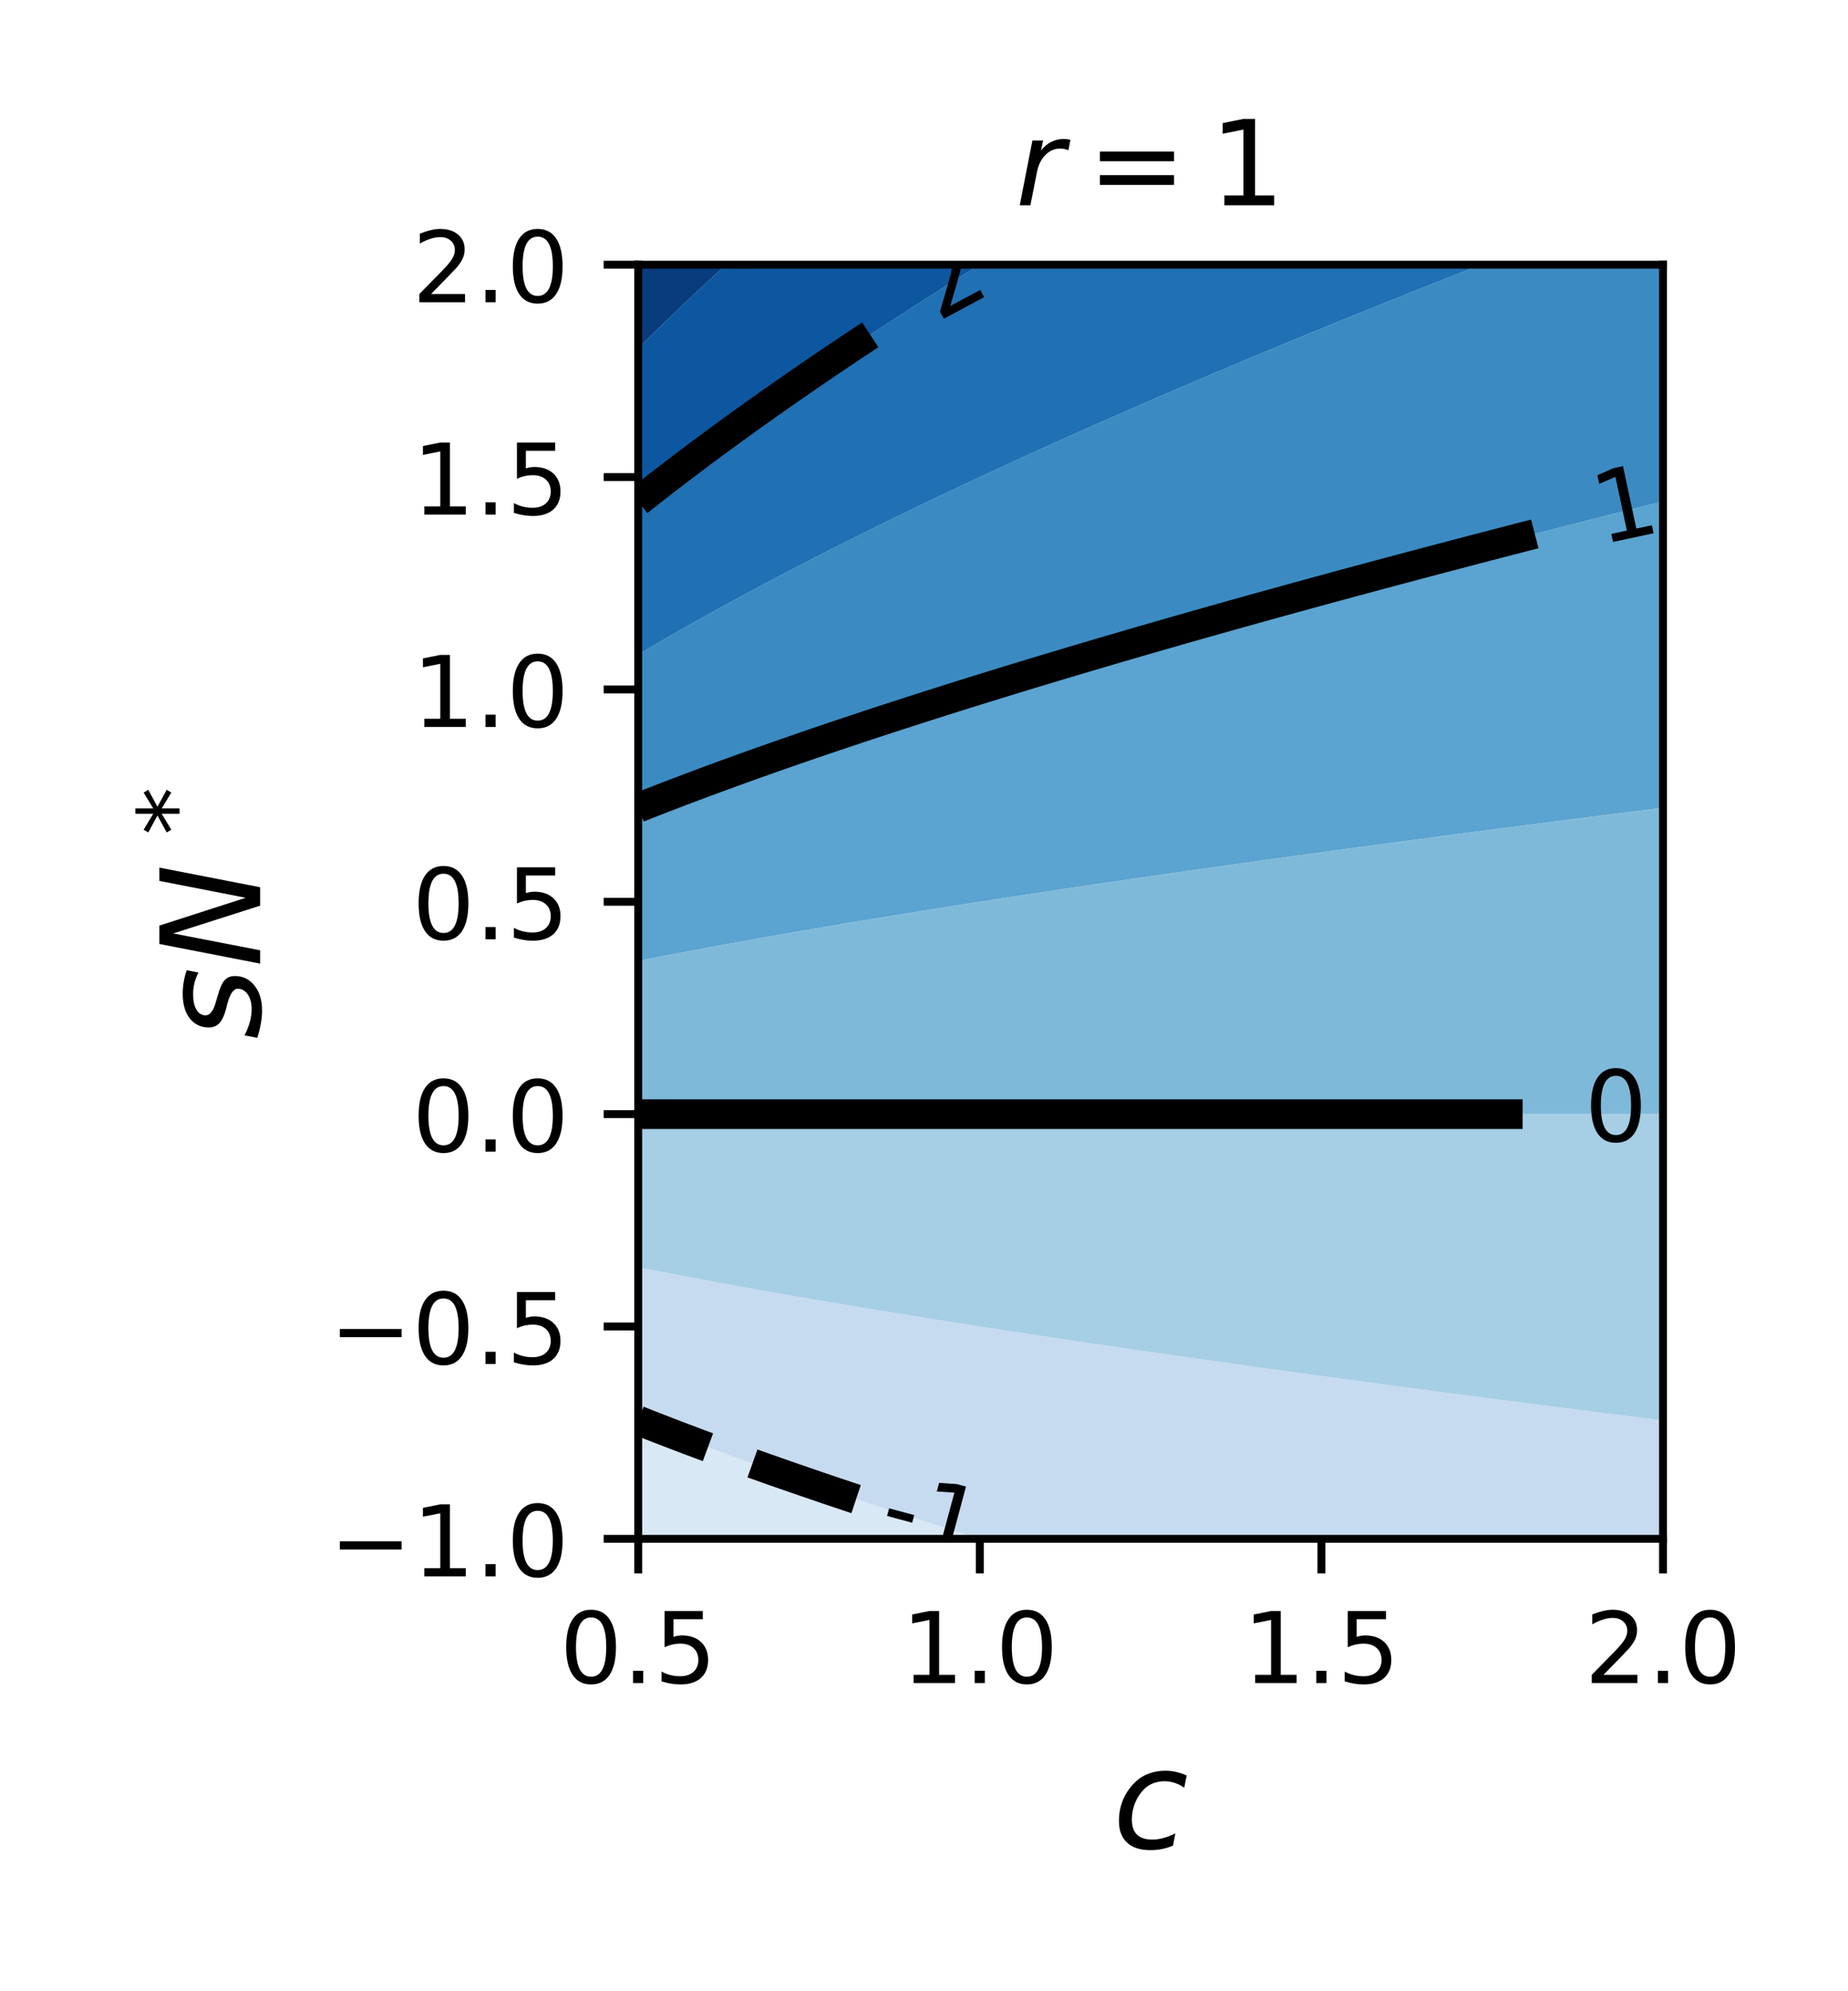 <?xml version="1.0" encoding="utf-8" standalone="no"?>
<!DOCTYPE svg PUBLIC "-//W3C//DTD SVG 1.1//EN"
  "http://www.w3.org/Graphics/SVG/1.1/DTD/svg11.dtd">
<!-- Created with matplotlib (http://matplotlib.org/) -->
<svg height="201.6pt" version="1.1" viewBox="0 0 187.2 201.6" width="187.2pt" xmlns="http://www.w3.org/2000/svg" xmlns:xlink="http://www.w3.org/1999/xlink">
 <defs>
  <style type="text/css">
*{stroke-linecap:butt;stroke-linejoin:round;}
  </style>
 </defs>
 <g id="figure_1">
  <g id="patch_1">
   <path d="M 0 201.6 
L 187.2 201.6 
L 187.2 0 
L 0 0 
z
" style="fill:#ffffff;"/>
  </g>
  <g id="axes_1">
   <g id="patch_2">
    <path d="M 64.65 155.8 
L 168.463 155.8 
L 168.463 26.8 
L 64.65 26.8 
z
" style="fill:#ffffff;"/>
   </g>
   <g id="PathCollection_1"/>
   <g id="PathCollection_2">
    <path clip-path="url(#p3754735c29)" d="M 64.65 154.484 
L 64.65 153.167 
L 64.65 151.851 
L 64.65 150.535 
L 64.65 149.218 
L 64.65 147.902 
L 64.65 146.586 
L 64.65 145.269 
L 64.65 143.953 
L 64.65 143.818 
L 64.996 143.953 
L 65.709 144.236 
L 66.769 144.649 
L 67.828 145.058 
L 68.384 145.269 
L 68.887 145.463 
L 69.947 145.864 
L 71.006 146.261 
L 71.883 146.586 
L 72.065 146.654 
L 73.124 147.044 
L 74.184 147.43 
L 75.243 147.813 
L 75.494 147.902 
L 76.302 148.192 
L 77.362 148.569 
L 78.421 148.943 
L 79.211 149.218 
L 79.48 149.313 
L 80.54 149.681 
L 81.599 150.046 
L 82.658 150.409 
L 83.03 150.535 
L 83.718 150.769 
L 84.777 151.127 
L 85.836 151.482 
L 86.896 151.835 
L 86.945 151.851 
L 87.955 152.186 
L 89.014 152.534 
L 90.073 152.88 
L 90.958 153.167 
L 91.133 153.225 
L 92.192 153.567 
L 93.251 153.907 
L 94.311 154.245 
L 95.063 154.484 
L 95.37 154.582 
L 96.429 154.916 
L 97.489 155.249 
L 98.548 155.58 
L 99.257 155.8 
L 98.548 155.8 
L 97.489 155.8 
L 96.429 155.8 
L 95.37 155.8 
L 94.311 155.8 
L 93.251 155.8 
L 92.192 155.8 
L 91.133 155.8 
L 90.073 155.8 
L 89.014 155.8 
L 87.955 155.8 
L 86.896 155.8 
L 85.836 155.8 
L 84.777 155.8 
L 83.718 155.8 
L 82.658 155.8 
L 81.599 155.8 
L 80.54 155.8 
L 79.48 155.8 
L 78.421 155.8 
L 77.362 155.8 
L 76.302 155.8 
L 75.243 155.8 
L 74.184 155.8 
L 73.124 155.8 
L 72.065 155.8 
L 71.006 155.8 
L 69.947 155.8 
L 68.887 155.8 
L 67.828 155.8 
L 66.769 155.8 
L 65.709 155.8 
L 64.65 155.8 
z
" style="fill:#d9e8f5;"/>
   </g>
   <g id="PathCollection_3">
    <path clip-path="url(#p3754735c29)" d="M 64.996 143.953 
L 64.65 143.818 
L 64.65 142.637 
L 64.65 141.32 
L 64.65 140.004 
L 64.65 138.688 
L 64.65 137.371 
L 64.65 136.055 
L 64.65 134.739 
L 64.65 133.422 
L 64.65 132.106 
L 64.65 130.79 
L 64.65 129.473 
L 64.65 128.309 
L 65.709 128.518 
L 66.769 128.725 
L 67.828 128.929 
L 68.887 129.132 
L 69.947 129.332 
L 70.705 129.473 
L 71.006 129.53 
L 72.065 129.727 
L 73.124 129.922 
L 74.184 130.115 
L 75.243 130.306 
L 76.302 130.496 
L 77.362 130.684 
L 77.962 130.79 
L 78.421 130.871 
L 79.48 131.057 
L 80.54 131.241 
L 81.599 131.423 
L 82.658 131.605 
L 83.718 131.785 
L 84.777 131.963 
L 85.63 132.106 
L 85.836 132.141 
L 86.896 132.317 
L 87.955 132.493 
L 89.014 132.667 
L 90.073 132.84 
L 91.133 133.012 
L 92.192 133.183 
L 93.251 133.354 
L 93.685 133.422 
L 94.311 133.523 
L 95.37 133.691 
L 96.429 133.858 
L 97.489 134.025 
L 98.548 134.19 
L 99.607 134.355 
L 100.667 134.519 
L 101.726 134.682 
L 102.1 134.739 
L 102.785 134.844 
L 103.845 135.005 
L 104.904 135.166 
L 105.963 135.326 
L 107.022 135.485 
L 108.082 135.644 
L 109.141 135.802 
L 110.2 135.959 
L 110.855 136.055 
L 111.26 136.115 
L 112.319 136.271 
L 113.378 136.426 
L 114.438 136.581 
L 115.497 136.734 
L 116.556 136.888 
L 117.616 137.04 
L 118.675 137.192 
L 119.734 137.344 
L 119.929 137.371 
L 120.793 137.495 
L 121.853 137.645 
L 122.912 137.795 
L 123.971 137.944 
L 125.031 138.093 
L 126.09 138.241 
L 127.149 138.389 
L 128.209 138.536 
L 129.268 138.683 
L 129.305 138.688 
L 130.327 138.829 
L 131.387 138.975 
L 132.446 139.12 
L 133.505 139.265 
L 134.565 139.409 
L 135.624 139.553 
L 136.683 139.696 
L 137.742 139.839 
L 138.802 139.982 
L 138.97 140.004 
L 139.861 140.124 
L 140.92 140.265 
L 141.98 140.407 
L 143.039 140.548 
L 144.098 140.688 
L 145.158 140.828 
L 146.217 140.968 
L 147.276 141.107 
L 148.336 141.246 
L 148.907 141.32 
L 149.395 141.384 
L 150.454 141.523 
L 151.514 141.66 
L 152.573 141.798 
L 153.632 141.935 
L 154.691 142.071 
L 155.751 142.208 
L 156.81 142.344 
L 157.869 142.479 
L 158.929 142.615 
L 159.102 142.637 
L 159.988 142.75 
L 161.047 142.884 
L 162.107 143.019 
L 163.166 143.153 
L 164.225 143.286 
L 165.285 143.42 
L 166.344 143.553 
L 167.403 143.685 
L 168.463 143.818 
L 168.463 143.953 
L 168.463 145.269 
L 168.463 146.586 
L 168.463 147.902 
L 168.463 149.218 
L 168.463 150.535 
L 168.463 151.851 
L 168.463 153.167 
L 168.463 154.484 
L 168.463 155.8 
L 167.403 155.8 
L 166.344 155.8 
L 165.285 155.8 
L 164.225 155.8 
L 163.166 155.8 
L 162.107 155.8 
L 161.047 155.8 
L 159.988 155.8 
L 158.929 155.8 
L 157.869 155.8 
L 156.81 155.8 
L 155.751 155.8 
L 154.691 155.8 
L 153.632 155.8 
L 152.573 155.8 
L 151.514 155.8 
L 150.454 155.8 
L 149.395 155.8 
L 148.336 155.8 
L 147.276 155.8 
L 146.217 155.8 
L 145.158 155.8 
L 144.098 155.8 
L 143.039 155.8 
L 141.98 155.8 
L 140.92 155.8 
L 139.861 155.8 
L 138.802 155.8 
L 137.742 155.8 
L 136.683 155.8 
L 135.624 155.8 
L 134.565 155.8 
L 133.505 155.8 
L 132.446 155.8 
L 131.387 155.8 
L 130.327 155.8 
L 129.268 155.8 
L 128.209 155.8 
L 127.149 155.8 
L 126.09 155.8 
L 125.031 155.8 
L 123.971 155.8 
L 122.912 155.8 
L 121.853 155.8 
L 120.793 155.8 
L 119.734 155.8 
L 118.675 155.8 
L 117.616 155.8 
L 116.556 155.8 
L 115.497 155.8 
L 114.438 155.8 
L 113.378 155.8 
L 112.319 155.8 
L 111.26 155.8 
L 110.2 155.8 
L 109.141 155.8 
L 108.082 155.8 
L 107.022 155.8 
L 105.963 155.8 
L 104.904 155.8 
L 103.845 155.8 
L 102.785 155.8 
L 101.726 155.8 
L 100.667 155.8 
L 99.607 155.8 
L 99.257 155.8 
L 98.548 155.58 
L 97.489 155.249 
L 96.429 154.916 
L 95.37 154.582 
L 95.063 154.484 
L 94.311 154.245 
L 93.251 153.907 
L 92.192 153.567 
L 91.133 153.225 
L 90.958 153.167 
L 90.073 152.88 
L 89.014 152.534 
L 87.955 152.186 
L 86.945 151.851 
L 86.896 151.835 
L 85.836 151.482 
L 84.777 151.127 
L 83.718 150.769 
L 83.03 150.535 
L 82.658 150.409 
L 81.599 150.046 
L 80.54 149.681 
L 79.48 149.313 
L 79.211 149.218 
L 78.421 148.943 
L 77.362 148.569 
L 76.302 148.192 
L 75.494 147.902 
L 75.243 147.813 
L 74.184 147.43 
L 73.124 147.044 
L 72.065 146.654 
L 71.883 146.586 
L 71.006 146.261 
L 69.947 145.864 
L 68.887 145.463 
L 68.384 145.269 
L 67.828 145.058 
L 66.769 144.649 
L 65.709 144.236 
z
" style="fill:#c6dbef;"/>
   </g>
   <g id="PathCollection_4">
    <path clip-path="url(#p3754735c29)" d="M 64.65 128.157 
L 64.65 126.841 
L 64.65 125.524 
L 64.65 124.208 
L 64.65 122.892 
L 64.65 121.576 
L 64.65 120.259 
L 64.65 118.943 
L 64.65 117.627 
L 64.65 116.31 
L 64.65 114.994 
L 64.65 113.678 
L 64.65 112.8 
L 65.709 112.8 
L 66.769 112.8 
L 67.828 112.8 
L 68.887 112.8 
L 69.947 112.8 
L 71.006 112.8 
L 72.065 112.8 
L 73.124 112.8 
L 74.184 112.8 
L 75.243 112.8 
L 76.302 112.8 
L 77.362 112.8 
L 78.421 112.8 
L 79.48 112.8 
L 80.54 112.8 
L 81.599 112.8 
L 82.658 112.8 
L 83.718 112.8 
L 84.777 112.8 
L 85.836 112.8 
L 86.896 112.8 
L 87.955 112.8 
L 89.014 112.8 
L 90.073 112.8 
L 91.133 112.8 
L 92.192 112.8 
L 93.251 112.8 
L 94.311 112.8 
L 95.37 112.8 
L 96.429 112.8 
L 97.489 112.8 
L 98.548 112.8 
L 99.607 112.8 
L 100.667 112.8 
L 101.726 112.8 
L 102.785 112.8 
L 103.845 112.8 
L 104.904 112.8 
L 105.963 112.8 
L 107.022 112.8 
L 108.082 112.8 
L 109.141 112.8 
L 110.2 112.8 
L 111.26 112.8 
L 112.319 112.8 
L 113.378 112.8 
L 114.438 112.8 
L 115.497 112.8 
L 116.556 112.8 
L 117.616 112.8 
L 118.675 112.8 
L 119.734 112.8 
L 120.793 112.8 
L 121.853 112.8 
L 122.912 112.8 
L 123.971 112.8 
L 125.031 112.8 
L 126.09 112.8 
L 127.149 112.8 
L 128.209 112.8 
L 129.268 112.8 
L 130.327 112.8 
L 131.387 112.8 
L 132.446 112.8 
L 133.505 112.8 
L 134.565 112.8 
L 135.624 112.8 
L 136.683 112.8 
L 137.742 112.8 
L 138.802 112.8 
L 139.861 112.8 
L 140.92 112.8 
L 141.98 112.8 
L 143.039 112.8 
L 144.098 112.8 
L 145.158 112.8 
L 146.217 112.8 
L 147.276 112.8 
L 148.336 112.8 
L 149.395 112.8 
L 150.454 112.8 
L 151.514 112.8 
L 152.573 112.8 
L 153.632 112.8 
L 154.691 112.8 
L 155.751 112.8 
L 156.81 112.8 
L 157.869 112.8 
L 158.929 112.8 
L 159.988 112.8 
L 161.047 112.8 
L 162.107 112.8 
L 163.166 112.8 
L 164.225 112.8 
L 165.285 112.8 
L 166.344 112.8 
L 167.403 112.8 
L 168.463 112.8 
L 168.463 113.678 
L 168.463 114.994 
L 168.463 116.31 
L 168.463 117.627 
L 168.463 118.943 
L 168.463 120.259 
L 168.463 121.576 
L 168.463 122.892 
L 168.463 124.208 
L 168.463 125.524 
L 168.463 126.841 
L 168.463 128.157 
L 168.463 129.473 
L 168.463 130.79 
L 168.463 132.106 
L 168.463 133.422 
L 168.463 134.739 
L 168.463 136.055 
L 168.463 137.371 
L 168.463 138.688 
L 168.463 140.004 
L 168.463 141.32 
L 168.463 142.637 
L 168.463 143.818 
L 167.403 143.685 
L 166.344 143.553 
L 165.285 143.42 
L 164.225 143.286 
L 163.166 143.153 
L 162.107 143.019 
L 161.047 142.884 
L 159.988 142.75 
L 159.102 142.637 
L 158.929 142.615 
L 157.869 142.479 
L 156.81 142.344 
L 155.751 142.208 
L 154.691 142.071 
L 153.632 141.935 
L 152.573 141.798 
L 151.514 141.66 
L 150.454 141.523 
L 149.395 141.384 
L 148.907 141.32 
L 148.336 141.246 
L 147.276 141.107 
L 146.217 140.968 
L 145.158 140.828 
L 144.098 140.688 
L 143.039 140.548 
L 141.98 140.407 
L 140.92 140.265 
L 139.861 140.124 
L 138.97 140.004 
L 138.802 139.982 
L 137.742 139.839 
L 136.683 139.696 
L 135.624 139.553 
L 134.565 139.409 
L 133.505 139.265 
L 132.446 139.12 
L 131.387 138.975 
L 130.327 138.829 
L 129.305 138.688 
L 129.268 138.683 
L 128.209 138.536 
L 127.149 138.389 
L 126.09 138.241 
L 125.031 138.093 
L 123.971 137.944 
L 122.912 137.795 
L 121.853 137.645 
L 120.793 137.495 
L 119.929 137.371 
L 119.734 137.344 
L 118.675 137.192 
L 117.616 137.04 
L 116.556 136.888 
L 115.497 136.734 
L 114.438 136.581 
L 113.378 136.426 
L 112.319 136.271 
L 111.26 136.115 
L 110.855 136.055 
L 110.2 135.959 
L 109.141 135.802 
L 108.082 135.644 
L 107.022 135.485 
L 105.963 135.326 
L 104.904 135.166 
L 103.845 135.005 
L 102.785 134.844 
L 102.1 134.739 
L 101.726 134.682 
L 100.667 134.519 
L 99.607 134.355 
L 98.548 134.19 
L 97.489 134.025 
L 96.429 133.858 
L 95.37 133.691 
L 94.311 133.523 
L 93.685 133.422 
L 93.251 133.354 
L 92.192 133.183 
L 91.133 133.012 
L 90.073 132.84 
L 89.014 132.667 
L 87.955 132.493 
L 86.896 132.317 
L 85.836 132.141 
L 85.63 132.106 
L 84.777 131.963 
L 83.718 131.785 
L 82.658 131.605 
L 81.599 131.423 
L 80.54 131.241 
L 79.48 131.057 
L 78.421 130.871 
L 77.962 130.79 
L 77.362 130.684 
L 76.302 130.496 
L 75.243 130.306 
L 74.184 130.115 
L 73.124 129.922 
L 72.065 129.727 
L 71.006 129.53 
L 70.705 129.473 
L 69.947 129.332 
L 68.887 129.132 
L 67.828 128.929 
L 66.769 128.725 
L 65.709 128.518 
L 64.65 128.309 
z
" style="fill:#a6cee4;"/>
   </g>
   <g id="PathCollection_5">
    <path clip-path="url(#p3754735c29)" d="M 64.65 112.361 
L 64.65 111.045 
L 64.65 109.729 
L 64.65 108.412 
L 64.65 107.096 
L 64.65 105.78 
L 64.65 104.463 
L 64.65 103.147 
L 64.65 101.831 
L 64.65 100.514 
L 64.65 99.198 
L 64.65 97.882 
L 64.65 97.291 
L 65.709 97.082 
L 66.769 96.875 
L 67.828 96.671 
L 68.384 96.565 
L 68.887 96.468 
L 69.947 96.268 
L 71.006 96.07 
L 72.065 95.873 
L 73.124 95.678 
L 74.184 95.485 
L 75.243 95.294 
L 75.494 95.249 
L 76.302 95.104 
L 77.362 94.916 
L 78.421 94.729 
L 79.48 94.543 
L 80.54 94.359 
L 81.599 94.177 
L 82.658 93.995 
L 83.03 93.933 
L 83.718 93.815 
L 84.777 93.637 
L 85.836 93.459 
L 86.896 93.283 
L 87.955 93.107 
L 89.014 92.933 
L 90.073 92.76 
L 90.958 92.616 
L 91.133 92.588 
L 92.192 92.417 
L 93.251 92.246 
L 94.311 92.077 
L 95.37 91.909 
L 96.429 91.742 
L 97.489 91.575 
L 98.548 91.41 
L 99.257 91.3 
L 99.607 91.245 
L 100.667 91.081 
L 101.726 90.918 
L 102.785 90.756 
L 103.845 90.595 
L 104.904 90.434 
L 105.963 90.274 
L 107.022 90.115 
L 107.9 89.984 
L 108.082 89.956 
L 109.141 89.798 
L 110.2 89.641 
L 111.26 89.485 
L 112.319 89.329 
L 113.378 89.174 
L 114.438 89.019 
L 115.497 88.866 
L 116.556 88.712 
L 116.87 88.667 
L 117.616 88.56 
L 118.675 88.408 
L 119.734 88.256 
L 120.793 88.105 
L 121.853 87.955 
L 122.912 87.805 
L 123.971 87.656 
L 125.031 87.507 
L 126.09 87.359 
L 126.147 87.351 
L 127.149 87.211 
L 128.209 87.064 
L 129.268 86.917 
L 130.327 86.771 
L 131.387 86.625 
L 132.446 86.48 
L 133.505 86.335 
L 134.565 86.191 
L 135.624 86.047 
L 135.717 86.035 
L 136.683 85.904 
L 137.742 85.761 
L 138.802 85.618 
L 139.861 85.476 
L 140.92 85.335 
L 141.98 85.193 
L 143.039 85.052 
L 144.098 84.912 
L 145.158 84.772 
L 145.565 84.718 
L 146.217 84.632 
L 147.276 84.493 
L 148.336 84.354 
L 149.395 84.216 
L 150.454 84.077 
L 151.514 83.94 
L 152.573 83.802 
L 153.632 83.665 
L 154.691 83.529 
L 155.675 83.402 
L 155.751 83.392 
L 156.81 83.256 
L 157.869 83.121 
L 158.929 82.985 
L 159.988 82.85 
L 161.047 82.716 
L 162.107 82.581 
L 163.166 82.447 
L 164.225 82.314 
L 165.285 82.18 
L 166.039 82.086 
L 166.344 82.047 
L 167.403 81.915 
L 168.463 81.782 
L 168.463 82.086 
L 168.463 83.402 
L 168.463 84.718 
L 168.463 86.035 
L 168.463 87.351 
L 168.463 88.667 
L 168.463 89.984 
L 168.463 91.3 
L 168.463 92.616 
L 168.463 93.933 
L 168.463 95.249 
L 168.463 96.565 
L 168.463 97.882 
L 168.463 99.198 
L 168.463 100.514 
L 168.463 101.831 
L 168.463 103.147 
L 168.463 104.463 
L 168.463 105.78 
L 168.463 107.096 
L 168.463 108.412 
L 168.463 109.729 
L 168.463 111.045 
L 168.463 112.361 
L 168.463 112.8 
L 167.403 112.8 
L 166.344 112.8 
L 165.285 112.8 
L 164.225 112.8 
L 163.166 112.8 
L 162.107 112.8 
L 161.047 112.8 
L 159.988 112.8 
L 158.929 112.8 
L 157.869 112.8 
L 156.81 112.8 
L 155.751 112.8 
L 154.691 112.8 
L 153.632 112.8 
L 152.573 112.8 
L 151.514 112.8 
L 150.454 112.8 
L 149.395 112.8 
L 148.336 112.8 
L 147.276 112.8 
L 146.217 112.8 
L 145.158 112.8 
L 144.098 112.8 
L 143.039 112.8 
L 141.98 112.8 
L 140.92 112.8 
L 139.861 112.8 
L 138.802 112.8 
L 137.742 112.8 
L 136.683 112.8 
L 135.624 112.8 
L 134.565 112.8 
L 133.505 112.8 
L 132.446 112.8 
L 131.387 112.8 
L 130.327 112.8 
L 129.268 112.8 
L 128.209 112.8 
L 127.149 112.8 
L 126.09 112.8 
L 125.031 112.8 
L 123.971 112.8 
L 122.912 112.8 
L 121.853 112.8 
L 120.793 112.8 
L 119.734 112.8 
L 118.675 112.8 
L 117.616 112.8 
L 116.556 112.8 
L 115.497 112.8 
L 114.438 112.8 
L 113.378 112.8 
L 112.319 112.8 
L 111.26 112.8 
L 110.2 112.8 
L 109.141 112.8 
L 108.082 112.8 
L 107.022 112.8 
L 105.963 112.8 
L 104.904 112.8 
L 103.845 112.8 
L 102.785 112.8 
L 101.726 112.8 
L 100.667 112.8 
L 99.607 112.8 
L 98.548 112.8 
L 97.489 112.8 
L 96.429 112.8 
L 95.37 112.8 
L 94.311 112.8 
L 93.251 112.8 
L 92.192 112.8 
L 91.133 112.8 
L 90.073 112.8 
L 89.014 112.8 
L 87.955 112.8 
L 86.896 112.8 
L 85.836 112.8 
L 84.777 112.8 
L 83.718 112.8 
L 82.658 112.8 
L 81.599 112.8 
L 80.54 112.8 
L 79.48 112.8 
L 78.421 112.8 
L 77.362 112.8 
L 76.302 112.8 
L 75.243 112.8 
L 74.184 112.8 
L 73.124 112.8 
L 72.065 112.8 
L 71.006 112.8 
L 69.947 112.8 
L 68.887 112.8 
L 67.828 112.8 
L 66.769 112.8 
L 65.709 112.8 
L 64.65 112.8 
z
" style="fill:#7fb9da;"/>
   </g>
   <g id="PathCollection_6">
    <path clip-path="url(#p3754735c29)" d="M 64.65 96.565 
L 64.65 95.249 
L 64.65 93.933 
L 64.65 92.616 
L 64.65 91.3 
L 64.65 89.984 
L 64.65 88.667 
L 64.65 87.351 
L 64.65 86.035 
L 64.65 84.718 
L 64.65 83.402 
L 64.65 82.086 
L 64.65 81.782 
L 65.709 81.364 
L 66.769 80.951 
L 67.241 80.769 
L 67.828 80.542 
L 68.887 80.137 
L 69.947 79.736 
L 70.705 79.453 
L 71.006 79.339 
L 72.065 78.946 
L 73.124 78.556 
L 74.184 78.17 
L 74.277 78.137 
L 75.243 77.787 
L 76.302 77.408 
L 77.362 77.031 
L 77.962 76.82 
L 78.421 76.657 
L 79.48 76.287 
L 80.54 75.919 
L 81.599 75.554 
L 81.745 75.504 
L 82.658 75.191 
L 83.718 74.831 
L 84.777 74.473 
L 85.63 74.188 
L 85.836 74.118 
L 86.896 73.765 
L 87.955 73.414 
L 89.014 73.066 
L 89.612 72.871 
L 90.073 72.72 
L 91.133 72.375 
L 92.192 72.033 
L 93.251 71.693 
L 93.685 71.555 
L 94.311 71.355 
L 95.37 71.018 
L 96.429 70.684 
L 97.489 70.351 
L 97.849 70.239 
L 98.548 70.02 
L 99.607 69.69 
L 100.667 69.363 
L 101.726 69.037 
L 102.1 68.922 
L 102.785 68.712 
L 103.845 68.389 
L 104.904 68.068 
L 105.963 67.748 
L 106.437 67.606 
L 107.022 67.43 
L 108.082 67.113 
L 109.141 66.797 
L 110.2 66.483 
L 110.855 66.29 
L 111.26 66.17 
L 112.319 65.858 
L 113.378 65.548 
L 114.438 65.239 
L 115.352 64.973 
L 115.497 64.931 
L 116.556 64.625 
L 117.616 64.319 
L 118.675 64.015 
L 119.734 63.712 
L 119.929 63.657 
L 120.793 63.41 
L 121.853 63.11 
L 122.912 62.81 
L 123.971 62.512 
L 124.581 62.341 
L 125.031 62.214 
L 126.09 61.918 
L 127.149 61.622 
L 128.209 61.328 
L 129.268 61.035 
L 129.305 61.024 
L 130.327 60.742 
L 131.387 60.451 
L 132.446 60.16 
L 133.505 59.871 
L 134.104 59.708 
L 134.565 59.582 
L 135.624 59.294 
L 136.683 59.008 
L 137.742 58.722 
L 138.802 58.437 
L 138.97 58.392 
L 139.861 58.152 
L 140.92 57.869 
L 141.98 57.587 
L 143.039 57.305 
L 143.905 57.076 
L 144.098 57.024 
L 145.158 56.744 
L 146.217 56.465 
L 147.276 56.186 
L 148.336 55.908 
L 148.907 55.759 
L 149.395 55.631 
L 150.454 55.355 
L 151.514 55.079 
L 152.573 54.805 
L 153.632 54.531 
L 153.973 54.443 
L 154.691 54.257 
L 155.751 53.984 
L 156.81 53.713 
L 157.869 53.441 
L 158.929 53.171 
L 159.102 53.127 
L 159.988 52.901 
L 161.047 52.631 
L 162.107 52.363 
L 163.166 52.095 
L 164.225 51.827 
L 164.294 51.81 
L 165.285 51.561 
L 166.344 51.295 
L 167.403 51.029 
L 168.463 50.764 
L 168.463 51.81 
L 168.463 53.127 
L 168.463 54.443 
L 168.463 55.759 
L 168.463 57.076 
L 168.463 58.392 
L 168.463 59.708 
L 168.463 61.024 
L 168.463 62.341 
L 168.463 63.657 
L 168.463 64.973 
L 168.463 66.29 
L 168.463 67.606 
L 168.463 68.922 
L 168.463 70.239 
L 168.463 71.555 
L 168.463 72.871 
L 168.463 74.188 
L 168.463 75.504 
L 168.463 76.82 
L 168.463 78.137 
L 168.463 79.453 
L 168.463 80.769 
L 168.463 81.782 
L 167.403 81.915 
L 166.344 82.047 
L 166.039 82.086 
L 165.285 82.18 
L 164.225 82.314 
L 163.166 82.447 
L 162.107 82.581 
L 161.047 82.716 
L 159.988 82.85 
L 158.929 82.985 
L 157.869 83.121 
L 156.81 83.256 
L 155.751 83.392 
L 155.675 83.402 
L 154.691 83.529 
L 153.632 83.665 
L 152.573 83.802 
L 151.514 83.94 
L 150.454 84.077 
L 149.395 84.216 
L 148.336 84.354 
L 147.276 84.493 
L 146.217 84.632 
L 145.565 84.718 
L 145.158 84.772 
L 144.098 84.912 
L 143.039 85.052 
L 141.98 85.193 
L 140.92 85.335 
L 139.861 85.476 
L 138.802 85.618 
L 137.742 85.761 
L 136.683 85.904 
L 135.717 86.035 
L 135.624 86.047 
L 134.565 86.191 
L 133.505 86.335 
L 132.446 86.48 
L 131.387 86.625 
L 130.327 86.771 
L 129.268 86.917 
L 128.209 87.064 
L 127.149 87.211 
L 126.147 87.351 
L 126.09 87.359 
L 125.031 87.507 
L 123.971 87.656 
L 122.912 87.805 
L 121.853 87.955 
L 120.793 88.105 
L 119.734 88.256 
L 118.675 88.408 
L 117.616 88.56 
L 116.87 88.667 
L 116.556 88.712 
L 115.497 88.866 
L 114.438 89.019 
L 113.378 89.174 
L 112.319 89.329 
L 111.26 89.485 
L 110.2 89.641 
L 109.141 89.798 
L 108.082 89.956 
L 107.9 89.984 
L 107.022 90.115 
L 105.963 90.274 
L 104.904 90.434 
L 103.845 90.595 
L 102.785 90.756 
L 101.726 90.918 
L 100.667 91.081 
L 99.607 91.245 
L 99.257 91.3 
L 98.548 91.41 
L 97.489 91.575 
L 96.429 91.742 
L 95.37 91.909 
L 94.311 92.077 
L 93.251 92.246 
L 92.192 92.417 
L 91.133 92.588 
L 90.958 92.616 
L 90.073 92.76 
L 89.014 92.933 
L 87.955 93.107 
L 86.896 93.283 
L 85.836 93.459 
L 84.777 93.637 
L 83.718 93.815 
L 83.03 93.933 
L 82.658 93.995 
L 81.599 94.177 
L 80.54 94.359 
L 79.48 94.543 
L 78.421 94.729 
L 77.362 94.916 
L 76.302 95.104 
L 75.494 95.249 
L 75.243 95.294 
L 74.184 95.485 
L 73.124 95.678 
L 72.065 95.873 
L 71.006 96.07 
L 69.947 96.268 
L 68.887 96.468 
L 68.384 96.565 
L 67.828 96.671 
L 66.769 96.875 
L 65.709 97.082 
L 64.65 97.291 
z
" style="fill:#5ba3d0;"/>
   </g>
   <g id="PathCollection_7">
    <path clip-path="url(#p3754735c29)" d="M 64.65 80.769 
L 64.65 79.453 
L 64.65 78.137 
L 64.65 76.82 
L 64.65 75.504 
L 64.65 74.188 
L 64.65 72.871 
L 64.65 71.555 
L 64.65 70.239 
L 64.65 68.922 
L 64.65 67.606 
L 64.65 66.29 
L 64.65 66.273 
L 65.709 65.646 
L 66.769 65.026 
L 66.86 64.973 
L 67.828 64.413 
L 68.887 63.805 
L 69.151 63.657 
L 69.947 63.204 
L 71.006 62.609 
L 71.49 62.341 
L 72.065 62.019 
L 73.124 61.435 
L 73.877 61.024 
L 74.184 60.855 
L 75.243 60.281 
L 76.302 59.711 
L 76.309 59.708 
L 77.362 59.147 
L 78.421 58.586 
L 78.794 58.392 
L 79.48 58.03 
L 80.54 57.478 
L 81.32 57.076 
L 81.599 56.93 
L 82.658 56.386 
L 83.718 55.846 
L 83.891 55.759 
L 84.777 55.31 
L 85.836 54.777 
L 86.507 54.443 
L 86.896 54.248 
L 87.955 53.722 
L 89.014 53.199 
L 89.163 53.127 
L 90.073 52.679 
L 91.133 52.163 
L 91.863 51.81 
L 92.192 51.65 
L 93.251 51.139 
L 94.311 50.632 
L 94.602 50.494 
L 95.37 50.127 
L 96.429 49.625 
L 97.381 49.178 
L 97.489 49.126 
L 98.548 48.63 
L 99.607 48.136 
L 100.201 47.861 
L 100.667 47.644 
L 101.726 47.155 
L 102.785 46.668 
L 103.056 46.545 
L 103.845 46.184 
L 104.904 45.702 
L 105.949 45.229 
L 105.963 45.222 
L 107.022 44.744 
L 108.082 44.269 
L 108.881 43.912 
L 109.141 43.795 
L 110.2 43.324 
L 111.26 42.855 
L 111.848 42.596 
L 112.319 42.387 
L 113.378 41.922 
L 114.438 41.458 
L 114.85 41.28 
L 115.497 40.997 
L 116.556 40.537 
L 117.616 40.079 
L 117.886 39.963 
L 118.675 39.623 
L 119.734 39.168 
L 120.793 38.716 
L 120.956 38.647 
L 121.853 38.265 
L 122.912 37.815 
L 123.971 37.367 
L 124.059 37.331 
L 125.031 36.921 
L 126.09 36.477 
L 127.149 36.034 
L 127.196 36.014 
L 128.209 35.592 
L 129.268 35.152 
L 130.327 34.713 
L 130.365 34.698 
L 131.387 34.276 
L 132.446 33.84 
L 133.505 33.406 
L 133.566 33.382 
L 134.565 32.973 
L 135.624 32.542 
L 136.683 32.111 
L 136.798 32.065 
L 137.742 31.683 
L 138.802 31.255 
L 139.861 30.829 
L 140.061 30.749 
L 140.92 30.404 
L 141.98 29.98 
L 143.039 29.557 
L 143.353 29.433 
L 144.098 29.136 
L 145.158 28.716 
L 146.217 28.297 
L 146.676 28.116 
L 147.276 27.879 
L 148.336 27.462 
L 149.395 27.047 
L 150.027 26.8 
L 150.454 26.8 
L 151.514 26.8 
L 152.573 26.8 
L 153.632 26.8 
L 154.691 26.8 
L 155.751 26.8 
L 156.81 26.8 
L 157.869 26.8 
L 158.929 26.8 
L 159.988 26.8 
L 161.047 26.8 
L 162.107 26.8 
L 163.166 26.8 
L 164.225 26.8 
L 165.285 26.8 
L 166.344 26.8 
L 167.403 26.8 
L 168.463 26.8 
L 168.463 28.116 
L 168.463 29.433 
L 168.463 30.749 
L 168.463 32.065 
L 168.463 33.382 
L 168.463 34.698 
L 168.463 36.014 
L 168.463 37.331 
L 168.463 38.647 
L 168.463 39.963 
L 168.463 41.28 
L 168.463 42.596 
L 168.463 43.912 
L 168.463 45.229 
L 168.463 46.545 
L 168.463 47.861 
L 168.463 49.178 
L 168.463 50.494 
L 168.463 50.764 
L 167.403 51.029 
L 166.344 51.295 
L 165.285 51.561 
L 164.294 51.81 
L 164.225 51.827 
L 163.166 52.095 
L 162.107 52.363 
L 161.047 52.631 
L 159.988 52.901 
L 159.102 53.127 
L 158.929 53.171 
L 157.869 53.441 
L 156.81 53.713 
L 155.751 53.984 
L 154.691 54.257 
L 153.973 54.443 
L 153.632 54.531 
L 152.573 54.805 
L 151.514 55.079 
L 150.454 55.355 
L 149.395 55.631 
L 148.907 55.759 
L 148.336 55.908 
L 147.276 56.186 
L 146.217 56.465 
L 145.158 56.744 
L 144.098 57.024 
L 143.905 57.076 
L 143.039 57.305 
L 141.98 57.587 
L 140.92 57.869 
L 139.861 58.152 
L 138.97 58.392 
L 138.802 58.437 
L 137.742 58.722 
L 136.683 59.008 
L 135.624 59.294 
L 134.565 59.582 
L 134.104 59.708 
L 133.505 59.871 
L 132.446 60.16 
L 131.387 60.451 
L 130.327 60.742 
L 129.305 61.024 
L 129.268 61.035 
L 128.209 61.328 
L 127.149 61.622 
L 126.09 61.918 
L 125.031 62.214 
L 124.581 62.341 
L 123.971 62.512 
L 122.912 62.81 
L 121.853 63.11 
L 120.793 63.41 
L 119.929 63.657 
L 119.734 63.712 
L 118.675 64.015 
L 117.616 64.319 
L 116.556 64.625 
L 115.497 64.931 
L 115.352 64.973 
L 114.438 65.239 
L 113.378 65.548 
L 112.319 65.858 
L 111.26 66.17 
L 110.855 66.29 
L 110.2 66.483 
L 109.141 66.797 
L 108.082 67.113 
L 107.022 67.43 
L 106.437 67.606 
L 105.963 67.748 
L 104.904 68.068 
L 103.845 68.389 
L 102.785 68.712 
L 102.1 68.922 
L 101.726 69.037 
L 100.667 69.363 
L 99.607 69.69 
L 98.548 70.02 
L 97.849 70.239 
L 97.489 70.351 
L 96.429 70.684 
L 95.37 71.018 
L 94.311 71.355 
L 93.685 71.555 
L 93.251 71.693 
L 92.192 72.033 
L 91.133 72.375 
L 90.073 72.72 
L 89.612 72.871 
L 89.014 73.066 
L 87.955 73.414 
L 86.896 73.765 
L 85.836 74.118 
L 85.63 74.188 
L 84.777 74.473 
L 83.718 74.831 
L 82.658 75.191 
L 81.745 75.504 
L 81.599 75.554 
L 80.54 75.919 
L 79.48 76.287 
L 78.421 76.657 
L 77.962 76.82 
L 77.362 77.031 
L 76.302 77.408 
L 75.243 77.787 
L 74.277 78.137 
L 74.184 78.17 
L 73.124 78.556 
L 72.065 78.946 
L 71.006 79.339 
L 70.705 79.453 
L 69.947 79.736 
L 68.887 80.137 
L 67.828 80.542 
L 67.241 80.769 
L 66.769 80.951 
L 65.709 81.364 
L 64.65 81.782 
z
" style="fill:#3b8bc2;"/>
   </g>
   <g id="PathCollection_8">
    <path clip-path="url(#p3754735c29)" d="M 64.65 64.973 
L 64.65 63.657 
L 64.65 62.341 
L 64.65 61.024 
L 64.65 59.708 
L 64.65 58.392 
L 64.65 57.076 
L 64.65 55.759 
L 64.65 54.443 
L 64.65 53.127 
L 64.65 51.81 
L 64.65 50.764 
L 64.996 50.494 
L 65.709 49.928 
L 66.672 49.178 
L 66.769 49.101 
L 67.828 48.283 
L 68.384 47.861 
L 68.887 47.474 
L 69.947 46.672 
L 70.118 46.545 
L 71.006 45.878 
L 71.883 45.229 
L 72.065 45.092 
L 73.124 44.313 
L 73.677 43.912 
L 74.184 43.54 
L 75.243 42.775 
L 75.494 42.596 
L 76.302 42.015 
L 77.337 41.28 
L 77.362 41.262 
L 78.421 40.515 
L 79.211 39.963 
L 79.48 39.773 
L 80.54 39.038 
L 81.109 38.647 
L 81.599 38.307 
L 82.658 37.582 
L 83.03 37.331 
L 83.718 36.862 
L 84.777 36.146 
L 84.975 36.014 
L 85.836 35.436 
L 86.896 34.73 
L 86.945 34.698 
L 87.955 34.029 
L 88.939 33.382 
L 89.014 33.332 
L 90.073 32.639 
L 90.958 32.065 
L 91.133 31.951 
L 92.192 31.266 
L 92.999 30.749 
L 93.251 30.586 
L 94.311 29.909 
L 95.063 29.433 
L 95.37 29.236 
L 96.429 28.567 
L 97.149 28.116 
L 97.489 27.902 
L 98.548 27.24 
L 99.257 26.8 
L 99.607 26.8 
L 100.667 26.8 
L 101.726 26.8 
L 102.785 26.8 
L 103.845 26.8 
L 104.904 26.8 
L 105.963 26.8 
L 107.022 26.8 
L 108.082 26.8 
L 109.141 26.8 
L 110.2 26.8 
L 111.26 26.8 
L 112.319 26.8 
L 113.378 26.8 
L 114.438 26.8 
L 115.497 26.8 
L 116.556 26.8 
L 117.616 26.8 
L 118.675 26.8 
L 119.734 26.8 
L 120.793 26.8 
L 121.853 26.8 
L 122.912 26.8 
L 123.971 26.8 
L 125.031 26.8 
L 126.09 26.8 
L 127.149 26.8 
L 128.209 26.8 
L 129.268 26.8 
L 130.327 26.8 
L 131.387 26.8 
L 132.446 26.8 
L 133.505 26.8 
L 134.565 26.8 
L 135.624 26.8 
L 136.683 26.8 
L 137.742 26.8 
L 138.802 26.8 
L 139.861 26.8 
L 140.92 26.8 
L 141.98 26.8 
L 143.039 26.8 
L 144.098 26.8 
L 145.158 26.8 
L 146.217 26.8 
L 147.276 26.8 
L 148.336 26.8 
L 149.395 26.8 
L 150.027 26.8 
L 149.395 27.047 
L 148.336 27.462 
L 147.276 27.879 
L 146.676 28.116 
L 146.217 28.297 
L 145.158 28.716 
L 144.098 29.136 
L 143.353 29.433 
L 143.039 29.557 
L 141.98 29.98 
L 140.92 30.404 
L 140.061 30.749 
L 139.861 30.829 
L 138.802 31.255 
L 137.742 31.683 
L 136.798 32.065 
L 136.683 32.111 
L 135.624 32.542 
L 134.565 32.973 
L 133.566 33.382 
L 133.505 33.406 
L 132.446 33.84 
L 131.387 34.276 
L 130.365 34.698 
L 130.327 34.713 
L 129.268 35.152 
L 128.209 35.592 
L 127.196 36.014 
L 127.149 36.034 
L 126.09 36.477 
L 125.031 36.921 
L 124.059 37.331 
L 123.971 37.367 
L 122.912 37.815 
L 121.853 38.265 
L 120.956 38.647 
L 120.793 38.716 
L 119.734 39.168 
L 118.675 39.623 
L 117.886 39.963 
L 117.616 40.079 
L 116.556 40.537 
L 115.497 40.997 
L 114.85 41.28 
L 114.438 41.458 
L 113.378 41.922 
L 112.319 42.387 
L 111.848 42.596 
L 111.26 42.855 
L 110.2 43.324 
L 109.141 43.795 
L 108.881 43.912 
L 108.082 44.269 
L 107.022 44.744 
L 105.963 45.222 
L 105.949 45.229 
L 104.904 45.702 
L 103.845 46.184 
L 103.056 46.545 
L 102.785 46.668 
L 101.726 47.155 
L 100.667 47.644 
L 100.201 47.861 
L 99.607 48.136 
L 98.548 48.63 
L 97.489 49.126 
L 97.381 49.178 
L 96.429 49.625 
L 95.37 50.127 
L 94.602 50.494 
L 94.311 50.632 
L 93.251 51.139 
L 92.192 51.65 
L 91.863 51.81 
L 91.133 52.163 
L 90.073 52.679 
L 89.163 53.127 
L 89.014 53.199 
L 87.955 53.722 
L 86.896 54.248 
L 86.507 54.443 
L 85.836 54.777 
L 84.777 55.31 
L 83.891 55.759 
L 83.718 55.846 
L 82.658 56.386 
L 81.599 56.93 
L 81.32 57.076 
L 80.54 57.478 
L 79.48 58.03 
L 78.794 58.392 
L 78.421 58.586 
L 77.362 59.147 
L 76.309 59.708 
L 76.302 59.711 
L 75.243 60.281 
L 74.184 60.855 
L 73.877 61.024 
L 73.124 61.435 
L 72.065 62.019 
L 71.49 62.341 
L 71.006 62.609 
L 69.947 63.204 
L 69.151 63.657 
L 68.887 63.805 
L 67.828 64.413 
L 66.86 64.973 
L 66.769 65.026 
L 65.709 65.646 
L 64.65 66.273 
z
" style="fill:#2070b4;"/>
   </g>
   <g id="PathCollection_9">
    <path clip-path="url(#p3754735c29)" d="M 64.65 50.494 
L 64.65 49.178 
L 64.65 47.861 
L 64.65 46.545 
L 64.65 45.229 
L 64.65 43.912 
L 64.65 42.596 
L 64.65 41.28 
L 64.65 39.963 
L 64.65 38.647 
L 64.65 37.331 
L 64.65 36.014 
L 64.65 35.255 
L 65.218 34.698 
L 65.709 34.21 
L 66.561 33.382 
L 66.769 33.177 
L 67.828 32.154 
L 67.922 32.065 
L 68.887 31.142 
L 69.306 30.749 
L 69.947 30.14 
L 70.705 29.433 
L 71.006 29.148 
L 72.065 28.165 
L 72.119 28.116 
L 73.124 27.191 
L 73.556 26.8 
L 74.184 26.8 
L 75.243 26.8 
L 76.302 26.8 
L 77.362 26.8 
L 78.421 26.8 
L 79.48 26.8 
L 80.54 26.8 
L 81.599 26.8 
L 82.658 26.8 
L 83.718 26.8 
L 84.777 26.8 
L 85.836 26.8 
L 86.896 26.8 
L 87.955 26.8 
L 89.014 26.8 
L 90.073 26.8 
L 91.133 26.8 
L 92.192 26.8 
L 93.251 26.8 
L 94.311 26.8 
L 95.37 26.8 
L 96.429 26.8 
L 97.489 26.8 
L 98.548 26.8 
L 99.257 26.8 
L 98.548 27.24 
L 97.489 27.902 
L 97.149 28.116 
L 96.429 28.567 
L 95.37 29.236 
L 95.063 29.433 
L 94.311 29.909 
L 93.251 30.586 
L 92.999 30.749 
L 92.192 31.266 
L 91.133 31.951 
L 90.958 32.065 
L 90.073 32.639 
L 89.014 33.332 
L 88.939 33.382 
L 87.955 34.029 
L 86.945 34.698 
L 86.896 34.73 
L 85.836 35.436 
L 84.975 36.014 
L 84.777 36.146 
L 83.718 36.862 
L 83.03 37.331 
L 82.658 37.582 
L 81.599 38.307 
L 81.109 38.647 
L 80.54 39.038 
L 79.48 39.773 
L 79.211 39.963 
L 78.421 40.515 
L 77.362 41.262 
L 77.337 41.28 
L 76.302 42.015 
L 75.494 42.596 
L 75.243 42.775 
L 74.184 43.54 
L 73.677 43.912 
L 73.124 44.313 
L 72.065 45.092 
L 71.883 45.229 
L 71.006 45.878 
L 70.118 46.545 
L 69.947 46.672 
L 68.887 47.474 
L 68.384 47.861 
L 67.828 48.283 
L 66.769 49.101 
L 66.672 49.178 
L 65.709 49.928 
L 64.996 50.494 
L 64.65 50.764 
z
" style="fill:#0d57a1;"/>
   </g>
   <g id="PathCollection_10">
    <path clip-path="url(#p3754735c29)" d="M 64.65 34.698 
L 64.65 33.382 
L 64.65 32.065 
L 64.65 30.749 
L 64.65 29.433 
L 64.65 28.116 
L 64.65 26.8 
L 65.709 26.8 
L 66.769 26.8 
L 67.828 26.8 
L 68.887 26.8 
L 69.947 26.8 
L 71.006 26.8 
L 72.065 26.8 
L 73.124 26.8 
L 73.556 26.8 
L 73.124 27.191 
L 72.119 28.116 
L 72.065 28.165 
L 71.006 29.148 
L 70.705 29.433 
L 69.947 30.14 
L 69.306 30.749 
L 68.887 31.142 
L 67.922 32.065 
L 67.828 32.154 
L 66.769 33.177 
L 66.561 33.382 
L 65.709 34.21 
L 65.218 34.698 
L 64.65 35.255 
z
" style="fill:#083c7d;"/>
   </g>
   <g id="matplotlib.axis_1">
    <g id="xtick_1">
     <g id="line2d_1">
      <defs>
       <path d="M 0 0 
L 0 3.5 
" id="md685a1bdb0" style="stroke:#000000;stroke-width:0.8;"/>
      </defs>
      <g>
       <use style="stroke:#000000;stroke-width:0.8;" x="64.65" xlink:href="#md685a1bdb0" y="155.8"/>
      </g>
     </g>
     <g id="text_1">
      <!-- 0.5 -->
      <defs>
       <path d="M 31.781 66.406 
Q 24.172 66.406 20.328 58.906 
Q 16.5 51.422 16.5 36.375 
Q 16.5 21.391 20.328 13.891 
Q 24.172 6.391 31.781 6.391 
Q 39.453 6.391 43.281 13.891 
Q 47.125 21.391 47.125 36.375 
Q 47.125 51.422 43.281 58.906 
Q 39.453 66.406 31.781 66.406 
z
M 31.781 74.219 
Q 44.047 74.219 50.516 64.516 
Q 56.984 54.828 56.984 36.375 
Q 56.984 17.969 50.516 8.266 
Q 44.047 -1.422 31.781 -1.422 
Q 19.531 -1.422 13.062 8.266 
Q 6.594 17.969 6.594 36.375 
Q 6.594 54.828 13.062 64.516 
Q 19.531 74.219 31.781 74.219 
z
" id="DejaVuSans-30"/>
       <path d="M 10.688 12.406 
L 21 12.406 
L 21 0 
L 10.688 0 
z
" id="DejaVuSans-2e"/>
       <path d="M 10.797 72.906 
L 49.516 72.906 
L 49.516 64.594 
L 19.828 64.594 
L 19.828 46.734 
Q 21.969 47.469 24.109 47.828 
Q 26.266 48.188 28.422 48.188 
Q 40.625 48.188 47.75 41.5 
Q 54.891 34.812 54.891 23.391 
Q 54.891 11.625 47.562 5.094 
Q 40.234 -1.422 26.906 -1.422 
Q 22.312 -1.422 17.547 -0.641 
Q 12.797 0.141 7.719 1.703 
L 7.719 11.625 
Q 12.109 9.234 16.797 8.062 
Q 21.484 6.891 26.703 6.891 
Q 35.156 6.891 40.078 11.328 
Q 45.016 15.766 45.016 23.391 
Q 45.016 31 40.078 35.438 
Q 35.156 39.891 26.703 39.891 
Q 22.75 39.891 18.812 39.016 
Q 14.891 38.141 10.797 36.281 
z
" id="DejaVuSans-35"/>
      </defs>
      <g transform="translate(56.698 170.398)scale(0.1 -0.1)">
       <use xlink:href="#DejaVuSans-30"/>
       <use x="63.623" xlink:href="#DejaVuSans-2e"/>
       <use x="95.41" xlink:href="#DejaVuSans-35"/>
      </g>
     </g>
    </g>
    <g id="xtick_2">
     <g id="line2d_2">
      <g>
       <use style="stroke:#000000;stroke-width:0.8;" x="99.254" xlink:href="#md685a1bdb0" y="155.8"/>
      </g>
     </g>
     <g id="text_2">
      <!-- 1.0 -->
      <defs>
       <path d="M 12.406 8.297 
L 28.516 8.297 
L 28.516 63.922 
L 10.984 60.406 
L 10.984 69.391 
L 28.422 72.906 
L 38.281 72.906 
L 38.281 8.297 
L 54.391 8.297 
L 54.391 0 
L 12.406 0 
z
" id="DejaVuSans-31"/>
      </defs>
      <g transform="translate(91.303 170.398)scale(0.1 -0.1)">
       <use xlink:href="#DejaVuSans-31"/>
       <use x="63.623" xlink:href="#DejaVuSans-2e"/>
       <use x="95.41" xlink:href="#DejaVuSans-30"/>
      </g>
     </g>
    </g>
    <g id="xtick_3">
     <g id="line2d_3">
      <g>
       <use style="stroke:#000000;stroke-width:0.8;" x="133.858" xlink:href="#md685a1bdb0" y="155.8"/>
      </g>
     </g>
     <g id="text_3">
      <!-- 1.5 -->
      <g transform="translate(125.907 170.398)scale(0.1 -0.1)">
       <use xlink:href="#DejaVuSans-31"/>
       <use x="63.623" xlink:href="#DejaVuSans-2e"/>
       <use x="95.41" xlink:href="#DejaVuSans-35"/>
      </g>
     </g>
    </g>
    <g id="xtick_4">
     <g id="line2d_4">
      <g>
       <use style="stroke:#000000;stroke-width:0.8;" x="168.463" xlink:href="#md685a1bdb0" y="155.8"/>
      </g>
     </g>
     <g id="text_4">
      <!-- 2.0 -->
      <defs>
       <path d="M 19.188 8.297 
L 53.609 8.297 
L 53.609 0 
L 7.328 0 
L 7.328 8.297 
Q 12.938 14.109 22.625 23.891 
Q 32.328 33.688 34.812 36.531 
Q 39.547 41.844 41.422 45.531 
Q 43.312 49.219 43.312 52.781 
Q 43.312 58.594 39.234 62.25 
Q 35.156 65.922 28.609 65.922 
Q 23.969 65.922 18.812 64.312 
Q 13.672 62.703 7.812 59.422 
L 7.812 69.391 
Q 13.766 71.781 18.938 73 
Q 24.125 74.219 28.422 74.219 
Q 39.75 74.219 46.484 68.547 
Q 53.219 62.891 53.219 53.422 
Q 53.219 48.922 51.531 44.891 
Q 49.859 40.875 45.406 35.406 
Q 44.188 33.984 37.641 27.219 
Q 31.109 20.453 19.188 8.297 
z
" id="DejaVuSans-32"/>
      </defs>
      <g transform="translate(160.511 170.398)scale(0.1 -0.1)">
       <use xlink:href="#DejaVuSans-32"/>
       <use x="63.623" xlink:href="#DejaVuSans-2e"/>
       <use x="95.41" xlink:href="#DejaVuSans-30"/>
      </g>
     </g>
    </g>
    <g id="text_5">
     <!-- $c$ -->
     <defs>
      <path d="M 53.609 52.594 
L 51.812 43.703 
Q 48.578 46.047 44.938 47.219 
Q 41.312 48.391 37.406 48.391 
Q 33.109 48.391 29.219 46.875 
Q 25.344 45.359 22.703 42.578 
Q 18.5 38.328 16.203 32.609 
Q 13.922 26.906 13.922 20.797 
Q 13.922 13.422 17.609 9.812 
Q 21.297 6.203 28.812 6.203 
Q 32.516 6.203 36.688 7.328 
Q 40.875 8.453 45.406 10.688 
L 43.703 1.812 
Q 39.797 0.203 35.672 -0.609 
Q 31.547 -1.422 27.203 -1.422 
Q 16.312 -1.422 10.453 4.016 
Q 4.594 9.469 4.594 19.578 
Q 4.594 28.078 7.641 35.234 
Q 10.688 42.391 16.703 48.094 
Q 20.797 52 26.312 54 
Q 31.844 56 38.375 56 
Q 42.188 56 45.938 55.141 
Q 49.703 54.297 53.609 52.594 
z
" id="DejaVuSans-Oblique-63"/>
     </defs>
     <g transform="translate(112.706 187.116)scale(0.14 -0.14)">
      <use xlink:href="#DejaVuSans-Oblique-63"/>
     </g>
    </g>
   </g>
   <g id="matplotlib.axis_2">
    <g id="ytick_1">
     <g id="line2d_5">
      <defs>
       <path d="M 0 0 
L -3.5 0 
" id="mf76dbaa92f" style="stroke:#000000;stroke-width:0.8;"/>
      </defs>
      <g>
       <use style="stroke:#000000;stroke-width:0.8;" x="64.65" xlink:href="#mf76dbaa92f" y="155.8"/>
      </g>
     </g>
     <g id="text_6">
      <!-- −1.0 -->
      <defs>
       <path d="M 10.594 35.5 
L 73.188 35.5 
L 73.188 27.203 
L 10.594 27.203 
z
" id="DejaVuSans-2212"/>
      </defs>
      <g transform="translate(33.367 159.599)scale(0.1 -0.1)">
       <use xlink:href="#DejaVuSans-2212"/>
       <use x="83.789" xlink:href="#DejaVuSans-31"/>
       <use x="147.412" xlink:href="#DejaVuSans-2e"/>
       <use x="179.199" xlink:href="#DejaVuSans-30"/>
      </g>
     </g>
    </g>
    <g id="ytick_2">
     <g id="line2d_6">
      <g>
       <use style="stroke:#000000;stroke-width:0.8;" x="64.65" xlink:href="#mf76dbaa92f" y="134.3"/>
      </g>
     </g>
     <g id="text_7">
      <!-- −0.5 -->
      <g transform="translate(33.367 138.099)scale(0.1 -0.1)">
       <use xlink:href="#DejaVuSans-2212"/>
       <use x="83.789" xlink:href="#DejaVuSans-30"/>
       <use x="147.412" xlink:href="#DejaVuSans-2e"/>
       <use x="179.199" xlink:href="#DejaVuSans-35"/>
      </g>
     </g>
    </g>
    <g id="ytick_3">
     <g id="line2d_7">
      <g>
       <use style="stroke:#000000;stroke-width:0.8;" x="64.65" xlink:href="#mf76dbaa92f" y="112.8"/>
      </g>
     </g>
     <g id="text_8">
      <!-- 0.0 -->
      <g transform="translate(41.747 116.599)scale(0.1 -0.1)">
       <use xlink:href="#DejaVuSans-30"/>
       <use x="63.623" xlink:href="#DejaVuSans-2e"/>
       <use x="95.41" xlink:href="#DejaVuSans-30"/>
      </g>
     </g>
    </g>
    <g id="ytick_4">
     <g id="line2d_8">
      <g>
       <use style="stroke:#000000;stroke-width:0.8;" x="64.65" xlink:href="#mf76dbaa92f" y="91.3"/>
      </g>
     </g>
     <g id="text_9">
      <!-- 0.5 -->
      <g transform="translate(41.747 95.099)scale(0.1 -0.1)">
       <use xlink:href="#DejaVuSans-30"/>
       <use x="63.623" xlink:href="#DejaVuSans-2e"/>
       <use x="95.41" xlink:href="#DejaVuSans-35"/>
      </g>
     </g>
    </g>
    <g id="ytick_5">
     <g id="line2d_9">
      <g>
       <use style="stroke:#000000;stroke-width:0.8;" x="64.65" xlink:href="#mf76dbaa92f" y="69.8"/>
      </g>
     </g>
     <g id="text_10">
      <!-- 1.0 -->
      <g transform="translate(41.747 73.599)scale(0.1 -0.1)">
       <use xlink:href="#DejaVuSans-31"/>
       <use x="63.623" xlink:href="#DejaVuSans-2e"/>
       <use x="95.41" xlink:href="#DejaVuSans-30"/>
      </g>
     </g>
    </g>
    <g id="ytick_6">
     <g id="line2d_10">
      <g>
       <use style="stroke:#000000;stroke-width:0.8;" x="64.65" xlink:href="#mf76dbaa92f" y="48.3"/>
      </g>
     </g>
     <g id="text_11">
      <!-- 1.5 -->
      <g transform="translate(41.747 52.099)scale(0.1 -0.1)">
       <use xlink:href="#DejaVuSans-31"/>
       <use x="63.623" xlink:href="#DejaVuSans-2e"/>
       <use x="95.41" xlink:href="#DejaVuSans-35"/>
      </g>
     </g>
    </g>
    <g id="ytick_7">
     <g id="line2d_11">
      <g>
       <use style="stroke:#000000;stroke-width:0.8;" x="64.65" xlink:href="#mf76dbaa92f" y="26.8"/>
      </g>
     </g>
     <g id="text_12">
      <!-- 2.0 -->
      <g transform="translate(41.747 30.599)scale(0.1 -0.1)">
       <use xlink:href="#DejaVuSans-32"/>
       <use x="63.623" xlink:href="#DejaVuSans-2e"/>
       <use x="95.41" xlink:href="#DejaVuSans-30"/>
      </g>
     </g>
    </g>
    <g id="text_13">
     <!-- $s N^*$ -->
     <defs>
      <path d="M 50 53.078 
L 48.297 44.578 
Q 44.734 46.531 40.766 47.5 
Q 36.812 48.484 32.625 48.484 
Q 25.531 48.484 21.453 46.062 
Q 17.391 43.656 17.391 39.5 
Q 17.391 34.672 26.859 32.078 
Q 27.594 31.891 27.938 31.781 
L 30.812 30.906 
Q 39.797 28.422 42.797 25.688 
Q 45.797 22.953 45.797 18.219 
Q 45.797 9.516 38.891 4.047 
Q 31.984 -1.422 20.797 -1.422 
Q 16.453 -1.422 11.672 -0.578 
Q 6.891 0.25 1.125 2 
L 2.875 11.281 
Q 7.812 8.734 12.594 7.422 
Q 17.391 6.109 21.781 6.109 
Q 28.375 6.109 32.5 8.938 
Q 36.625 11.766 36.625 16.109 
Q 36.625 20.797 25.781 23.688 
L 24.859 23.922 
L 21.781 24.703 
Q 14.938 26.516 11.766 29.469 
Q 8.594 32.422 8.594 37.016 
Q 8.594 45.75 15.156 50.875 
Q 21.734 56 33.016 56 
Q 37.453 56 41.672 55.266 
Q 45.906 54.547 50 53.078 
z
" id="DejaVuSans-Oblique-73"/>
      <path d="M 16.891 72.906 
L 30.172 72.906 
L 50.297 10.406 
L 62.5 72.906 
L 72.125 72.906 
L 57.906 0 
L 44.578 0 
L 24.516 62.891 
L 12.312 0 
L 2.688 0 
z
" id="DejaVuSans-Oblique-4e"/>
      <path d="M 47.016 60.891 
L 29.5 51.422 
L 47.016 41.891 
L 44.188 37.109 
L 27.781 47.016 
L 27.781 28.609 
L 22.219 28.609 
L 22.219 47.016 
L 5.812 37.109 
L 2.984 41.891 
L 20.516 51.422 
L 2.984 60.891 
L 5.812 65.719 
L 22.219 55.812 
L 22.219 74.219 
L 27.781 74.219 
L 27.781 55.812 
L 44.188 65.719 
z
" id="DejaVuSans-2a"/>
     </defs>
     <g transform="translate(26.456 105.23)rotate(-90)scale(0.14 -0.14)">
      <use transform="translate(0 0.766)" xlink:href="#DejaVuSans-Oblique-73"/>
      <use transform="translate(52.1 0.766)" xlink:href="#DejaVuSans-Oblique-4e"/>
      <use transform="translate(147.559 39.047)scale(0.7)" xlink:href="#DejaVuSans-2a"/>
     </g>
    </g>
   </g>
   <g id="LineCollection_1">
    <path clip-path="url(#p3754735c29)" d="M 86.721 151.777 
L 85.836 151.482 
L 84.777 151.127 
L 83.718 150.769 
L 83.03 150.535 
L 82.658 150.409 
L 81.599 150.046 
L 80.54 149.681 
L 79.48 149.313 
L 79.211 149.218 
L 78.421 148.943 
L 77.362 148.569 
L 76.302 148.192 
L 75.494 147.902 
L 75.243 147.813 
L 74.184 147.43 
L 73.124 147.044 
L 72.065 146.654 
L 71.883 146.586 
L 71.006 146.261 
L 69.947 145.864 
L 68.887 145.463 
L 68.384 145.269 
L 67.828 145.058 
L 66.769 144.649 
L 65.709 144.236 
L 64.996 143.953 
L 64.65 143.818 
" style="fill:none;stroke:#000000;stroke-dasharray:11.1,4.8;stroke-dashoffset:0;stroke-width:3;"/>
   </g>
   <g id="LineCollection_2">
    <path clip-path="url(#p3754735c29)" d="M 154.236 112.8 
L 153.632 112.8 
L 152.573 112.8 
L 151.514 112.8 
L 150.454 112.8 
L 149.395 112.8 
L 148.336 112.8 
L 147.276 112.8 
L 146.217 112.8 
L 145.158 112.8 
L 144.098 112.8 
L 143.039 112.8 
L 141.98 112.8 
L 140.92 112.8 
L 139.861 112.8 
L 138.802 112.8 
L 137.742 112.8 
L 136.683 112.8 
L 135.624 112.8 
L 134.565 112.8 
L 133.505 112.8 
L 132.446 112.8 
L 131.387 112.8 
L 130.327 112.8 
L 129.268 112.8 
L 128.209 112.8 
L 127.149 112.8 
L 126.09 112.8 
L 125.031 112.8 
L 123.971 112.8 
L 122.912 112.8 
L 121.853 112.8 
L 120.793 112.8 
L 119.734 112.8 
L 118.675 112.8 
L 117.616 112.8 
L 116.556 112.8 
L 115.497 112.8 
L 114.438 112.8 
L 113.378 112.8 
L 112.319 112.8 
L 111.26 112.8 
L 110.2 112.8 
L 109.141 112.8 
L 108.082 112.8 
L 107.022 112.8 
L 105.963 112.8 
L 104.904 112.8 
L 103.845 112.8 
L 102.785 112.8 
L 101.726 112.8 
L 100.667 112.8 
L 99.607 112.8 
L 98.548 112.8 
L 97.489 112.8 
L 96.429 112.8 
L 95.37 112.8 
L 94.311 112.8 
L 93.251 112.8 
L 92.192 112.8 
L 91.133 112.8 
L 90.073 112.8 
L 89.014 112.8 
L 87.955 112.8 
L 86.896 112.8 
L 85.836 112.8 
L 84.777 112.8 
L 83.718 112.8 
L 82.658 112.8 
L 81.599 112.8 
L 80.54 112.8 
L 79.48 112.8 
L 78.421 112.8 
L 77.362 112.8 
L 76.302 112.8 
L 75.243 112.8 
L 74.184 112.8 
L 73.124 112.8 
L 72.065 112.8 
L 71.006 112.8 
L 69.947 112.8 
L 68.887 112.8 
L 67.828 112.8 
L 66.769 112.8 
L 65.709 112.8 
L 64.65 112.8 
" style="fill:none;stroke:#000000;stroke-width:3;"/>
   </g>
   <g id="LineCollection_3">
    <path clip-path="url(#p3754735c29)" d="M 155.471 54.056 
L 154.691 54.257 
L 153.973 54.443 
L 153.632 54.531 
L 152.573 54.805 
L 151.514 55.079 
L 150.454 55.355 
L 149.395 55.631 
L 148.907 55.759 
L 148.336 55.908 
L 147.276 56.186 
L 146.217 56.465 
L 145.158 56.744 
L 144.098 57.024 
L 143.905 57.076 
L 143.039 57.305 
L 141.98 57.587 
L 140.92 57.869 
L 139.861 58.152 
L 138.97 58.392 
L 138.802 58.437 
L 137.742 58.722 
L 136.683 59.008 
L 135.624 59.294 
L 134.565 59.582 
L 134.104 59.708 
L 133.505 59.871 
L 132.446 60.16 
L 131.387 60.451 
L 130.327 60.742 
L 129.305 61.024 
L 129.268 61.035 
L 128.209 61.328 
L 127.149 61.622 
L 126.09 61.918 
L 125.031 62.214 
L 124.581 62.341 
L 123.971 62.512 
L 122.912 62.81 
L 121.853 63.11 
L 120.793 63.41 
L 119.929 63.657 
L 119.734 63.712 
L 118.675 64.015 
L 117.616 64.319 
L 116.556 64.625 
L 115.497 64.931 
L 115.352 64.973 
L 114.438 65.239 
L 113.378 65.548 
L 112.319 65.858 
L 111.26 66.17 
L 110.855 66.29 
L 110.2 66.483 
L 109.141 66.797 
L 108.082 67.113 
L 107.022 67.43 
L 106.437 67.606 
L 105.963 67.748 
L 104.904 68.068 
L 103.845 68.389 
L 102.785 68.712 
L 102.1 68.922 
L 101.726 69.037 
L 100.667 69.363 
L 99.607 69.69 
L 98.548 70.02 
L 97.849 70.239 
L 97.489 70.351 
L 96.429 70.684 
L 95.37 71.018 
L 94.311 71.355 
L 93.685 71.555 
L 93.251 71.693 
L 92.192 72.033 
L 91.133 72.375 
L 90.073 72.72 
L 89.612 72.871 
L 89.014 73.066 
L 87.955 73.414 
L 86.896 73.765 
L 85.836 74.118 
L 85.63 74.188 
L 84.777 74.473 
L 83.718 74.831 
L 82.658 75.191 
L 81.745 75.504 
L 81.599 75.554 
L 80.54 75.919 
L 79.48 76.287 
L 78.421 76.657 
L 77.962 76.82 
L 77.362 77.031 
L 76.302 77.408 
L 75.243 77.787 
L 74.277 78.137 
L 74.184 78.17 
L 73.124 78.556 
L 72.065 78.946 
L 71.006 79.339 
L 70.705 79.453 
L 69.947 79.736 
L 68.887 80.137 
L 67.828 80.542 
L 67.241 80.769 
L 66.769 80.951 
L 65.709 81.364 
L 64.65 81.782 
" style="fill:none;stroke:#000000;stroke-width:3;"/>
   </g>
   <g id="LineCollection_4">
    <path clip-path="url(#p3754735c29)" d="M 88.154 33.898 
L 87.955 34.029 
L 86.945 34.698 
L 86.896 34.73 
L 85.836 35.436 
L 84.975 36.014 
L 84.777 36.146 
L 83.718 36.862 
L 83.03 37.331 
L 82.658 37.582 
L 81.599 38.307 
L 81.109 38.647 
L 80.54 39.038 
L 79.48 39.773 
L 79.211 39.963 
L 78.421 40.515 
L 77.362 41.262 
L 77.337 41.28 
L 76.302 42.015 
L 75.494 42.596 
L 75.243 42.775 
L 74.184 43.54 
L 73.677 43.912 
L 73.124 44.313 
L 72.065 45.092 
L 71.883 45.229 
L 71.006 45.878 
L 70.118 46.545 
L 69.947 46.672 
L 68.887 47.474 
L 68.384 47.861 
L 67.828 48.283 
L 66.769 49.101 
L 66.672 49.178 
L 65.709 49.928 
L 64.996 50.494 
L 64.65 50.764 
" style="fill:none;stroke:#000000;stroke-width:3;"/>
   </g>
   <g id="patch_3">
    <path d="M 64.65 155.8 
L 64.65 26.8 
" style="fill:none;stroke:#000000;stroke-linecap:square;stroke-linejoin:miter;stroke-width:0.8;"/>
   </g>
   <g id="patch_4">
    <path d="M 168.463 155.8 
L 168.463 26.8 
" style="fill:none;stroke:#000000;stroke-linecap:square;stroke-linejoin:miter;stroke-width:0.8;"/>
   </g>
   <g id="patch_5">
    <path d="M 64.65 155.8 
L 168.463 155.8 
" style="fill:none;stroke:#000000;stroke-linecap:square;stroke-linejoin:miter;stroke-width:0.8;"/>
   </g>
   <g id="patch_6">
    <path d="M 64.65 26.8 
L 168.463 26.8 
" style="fill:none;stroke:#000000;stroke-linecap:square;stroke-linejoin:miter;stroke-width:0.8;"/>
   </g>
   <g id="text_14">
    <g clip-path="url(#p3754735c29)">
     <!-- -1 -->
     <defs>
      <path d="M 4.891 31.391 
L 31.203 31.391 
L 31.203 23.391 
L 4.891 23.391 
z
" id="DejaVuSans-2d"/>
     </defs>
     <g transform="translate(88.78 155.615)rotate(-344.945)scale(0.1 -0.1)">
      <use xlink:href="#DejaVuSans-2d"/>
      <use x="36.084" xlink:href="#DejaVuSans-31"/>
     </g>
    </g>
   </g>
   <g id="text_15">
    <g clip-path="url(#p3754735c29)">
     <!--  0 -->
     <defs>
      <path id="DejaVuSans-20"/>
     </defs>
     <g transform="translate(157.336 115.559)scale(0.1 -0.1)">
      <use xlink:href="#DejaVuSans-20"/>
      <use x="31.787" xlink:href="#DejaVuSans-30"/>
     </g>
    </g>
   </g>
   <g id="text_16">
    <g clip-path="url(#p3754735c29)">
     <!--  1 -->
     <g transform="translate(159.076 55.789)rotate(-12.044)scale(0.1 -0.1)">
      <use xlink:href="#DejaVuSans-20"/>
      <use x="31.787" xlink:href="#DejaVuSans-31"/>
     </g>
    </g>
   </g>
   <g id="text_17">
    <g clip-path="url(#p3754735c29)">
     <!--  2 -->
     <g transform="translate(92.161 34.118)rotate(-28.179)scale(0.1 -0.1)">
      <use xlink:href="#DejaVuSans-20"/>
      <use x="31.787" xlink:href="#DejaVuSans-32"/>
     </g>
    </g>
   </g>
   <g id="text_18">
    <!-- $r=1$ -->
    <defs>
     <path d="M 44.578 46.391 
Q 43.219 47.125 41.453 47.516 
Q 39.703 47.906 37.703 47.906 
Q 30.516 47.906 25.141 42.453 
Q 19.781 37.016 18.016 27.875 
L 12.5 0 
L 3.516 0 
L 14.203 54.688 
L 23.188 54.688 
L 21.484 46.188 
Q 25.047 50.922 30 53.453 
Q 34.969 56 40.578 56 
Q 42.047 56 43.453 55.828 
Q 44.875 55.672 46.297 55.281 
z
" id="DejaVuSans-Oblique-72"/>
     <path d="M 10.594 45.406 
L 73.188 45.406 
L 73.188 37.203 
L 10.594 37.203 
z
M 10.594 25.484 
L 73.188 25.484 
L 73.188 17.188 
L 10.594 17.188 
z
" id="DejaVuSans-3d"/>
    </defs>
    <g transform="translate(102.876 20.8)scale(0.12 -0.12)">
     <use transform="translate(0 0.094)" xlink:href="#DejaVuSans-Oblique-72"/>
     <use transform="translate(60.596 0.094)" xlink:href="#DejaVuSans-3d"/>
     <use transform="translate(163.867 0.094)" xlink:href="#DejaVuSans-31"/>
    </g>
   </g>
  </g>
 </g>
 <defs>
  <clipPath id="p3754735c29">
   <rect height="129" width="103.812" x="64.65" y="26.8"/>
  </clipPath>
 </defs>
</svg>
